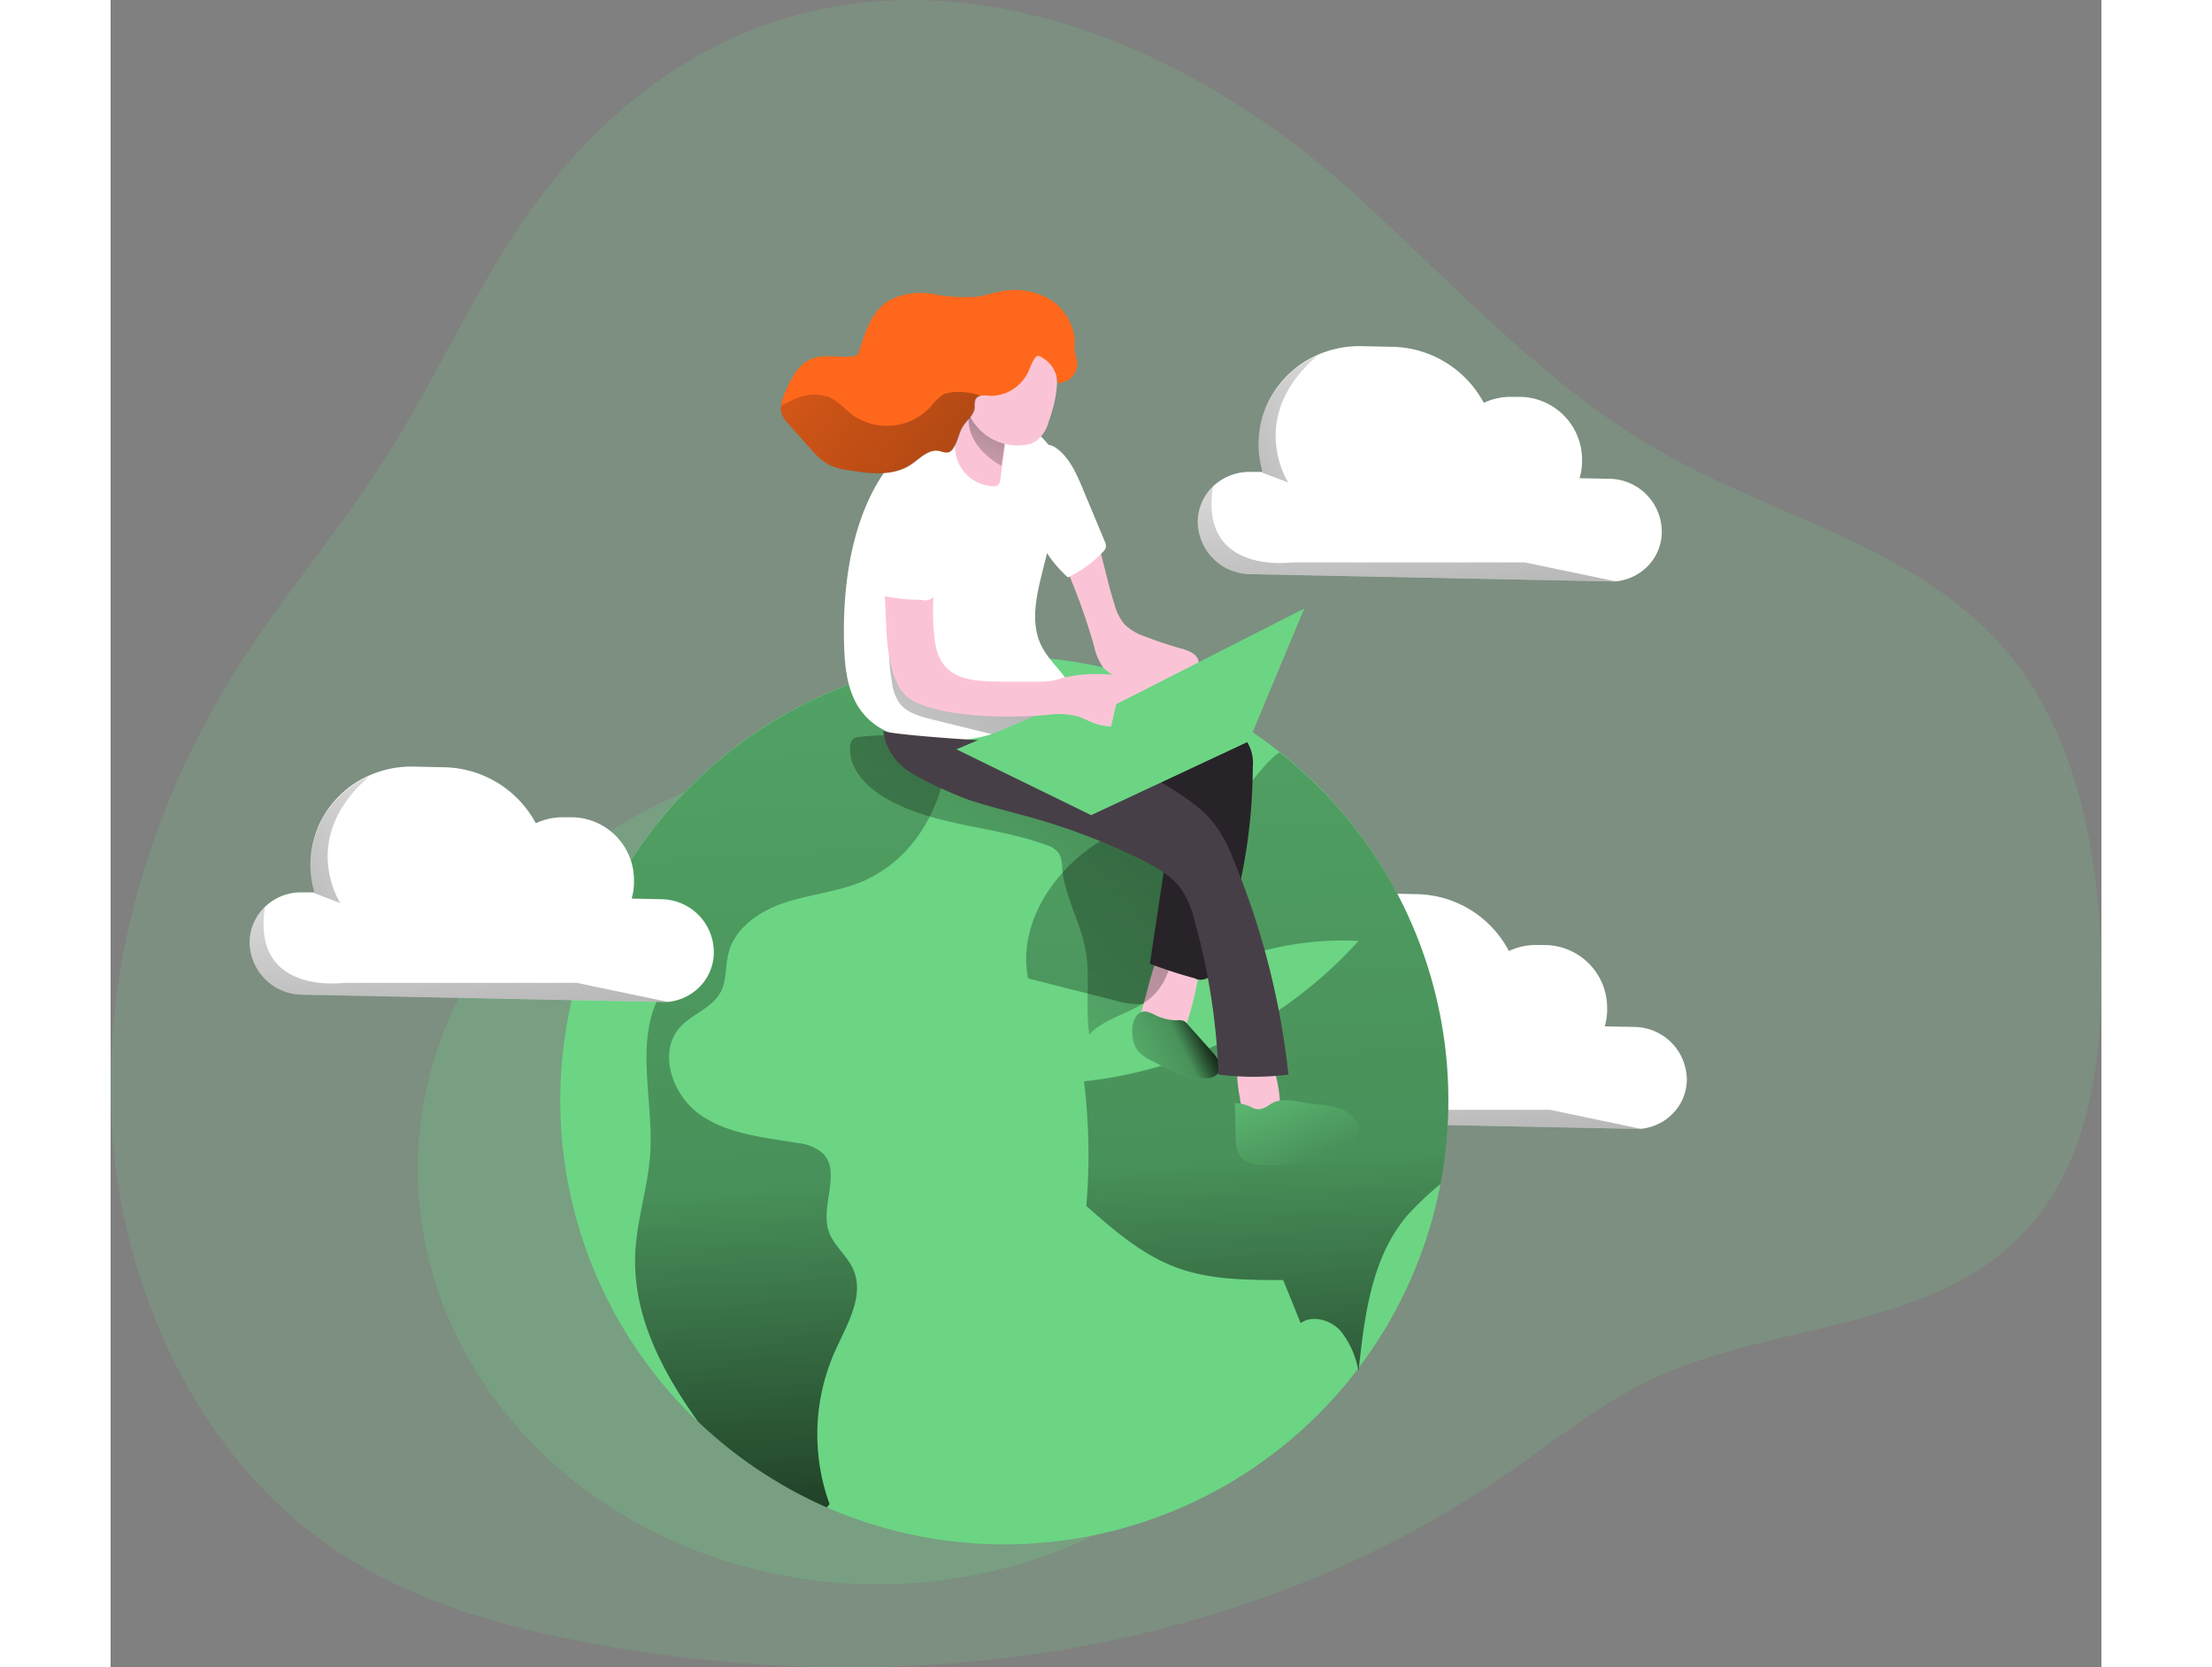 <svg id="Layer_1" data-name="Layer 1" xmlns="http://www.w3.org/2000/svg" xmlns:xlink="http://www.w3.org/1999/xlink" viewBox="0 0 275.15 230.42" width="406" height="306" class="illustration styles_illustrationTablet__1DWOa"><rect x="0" y="0" width="275.15" height="230.42" fill="#808080" stroke="none"/><defs><linearGradient id="linear-gradient" x1="206.37" y1="182.09" x2="201.84" y2="123.73" gradientUnits="userSpaceOnUse"><stop offset="0.01"></stop><stop offset="0.13" stop-opacity="0.69"></stop><stop offset="0.25" stop-opacity="0.32"></stop><stop offset="1" stop-opacity="0"></stop></linearGradient><linearGradient id="linear-gradient-2" x1="161.38" y1="150.67" x2="212.51" y2="126.88" xlink:href="#linear-gradient"></linearGradient><linearGradient id="linear-gradient-3" x1="121.93" y1="260.13" x2="100.9" y2="-112.06" xlink:href="#linear-gradient"></linearGradient><linearGradient id="linear-gradient-4" x1="183.75" y1="256.64" x2="162.71" y2="-115.56" xlink:href="#linear-gradient"></linearGradient><linearGradient id="linear-gradient-5" x1="955.21" y1="145.56" x2="974.46" y2="155.11" gradientTransform="matrix(-1, 0, 0, 1, 1129.59, 0)" xlink:href="#linear-gradient"></linearGradient><linearGradient id="linear-gradient-6" x1="939.55" y1="170.59" x2="950.72" y2="145.46" gradientTransform="matrix(-1, 0, 0, 1, 1129.59, 0)" xlink:href="#linear-gradient"></linearGradient><linearGradient id="linear-gradient-7" x1="957.62" y1="86.47" x2="1028.45" y2="184.64" gradientTransform="matrix(-1, 0, 0, 1, 1129.59, 0)" xlink:href="#linear-gradient"></linearGradient><linearGradient id="linear-gradient-8" x1="154.75" y1="76.42" x2="111.3" y2="139.71" xlink:href="#linear-gradient"></linearGradient><linearGradient id="linear-gradient-9" x1="983.37" y1="56.47" x2="992.55" y2="76.53" gradientTransform="matrix(-1, 0, 0, 1, 1129.59, 0)" xlink:href="#linear-gradient"></linearGradient><linearGradient id="linear-gradient-10" x1="71.9" y1="164.55" x2="67.36" y2="106.18" xlink:href="#linear-gradient"></linearGradient><linearGradient id="linear-gradient-11" x1="26.9" y1="133.12" x2="78.04" y2="109.34" xlink:href="#linear-gradient"></linearGradient><linearGradient id="linear-gradient-12" x1="202.92" y1="106.43" x2="198.38" y2="48.07" xlink:href="#linear-gradient"></linearGradient><linearGradient id="linear-gradient-13" x1="157.92" y1="75.01" x2="209.05" y2="51.22" xlink:href="#linear-gradient"></linearGradient><linearGradient id="linear-gradient-14" x1="153.88" y1="80.39" x2="94.78" y2="35.33" xlink:href="#linear-gradient"></linearGradient></defs><title>27</title><path d="M82.85,28.82c-9.41,11.59-15.27,26-23.38,38.66-6,9.46-13.32,17.93-19.42,27.35-12.16,18.76-19.5,41.63-18.16,64.48s12,45.41,29.77,57.92c10.91,7.69,23.82,11.34,36.66,13.71,43.23,8,89.76,1.84,126.7-23.67,6.34-4.38,12.41-9.32,19.29-12.64,17.67-8.54,40.59-6.56,53.4-22.24,7.71-9.44,9.41-22.94,9.15-35.53-.31-15.12-3.27-31-12.48-42.34-12-14.87-31.6-18.85-47.82-28C220.75,57.65,208,43.7,194.42,31.24,161.75,1.25,114.75-10.47,82.85,28.82Z" transform="translate(-21.74 -3.78)" fill="#6bd584" opacity="0.18" style="isolation: isolate;"></path><path d="M239.59,152.93a6.76,6.76,0,0,1-2.13,4.94,7.09,7.09,0,0,1-4.23,1.92,5.26,5.26,0,0,1-.89,0l-49.67-1a7.31,7.31,0,0,1-7.23-7.19,6.8,6.8,0,0,1,2.11-4.95,7.27,7.27,0,0,1,5.12-2l1.69,0a13.84,13.84,0,0,1-.53-3.77,13.39,13.39,0,0,1,4.18-9.74,13.85,13.85,0,0,1,4-2.67,14.45,14.45,0,0,1,6.08-1.2l4.22.09A14.66,14.66,0,0,1,215,135.22a8.59,8.59,0,0,1,3.9-.83l1.09,0a8.68,8.68,0,0,1,8.59,8.53v.41a8,8,0,0,1-.34,2.3l4.11.08A7.34,7.34,0,0,1,239.59,152.93Z" transform="translate(-21.74 -3.78)" fill="#fff"></path><path d="M233.23,159.79a5.26,5.26,0,0,1-.89,0l-49.67-1a7.31,7.31,0,0,1-7.23-7.19,6.8,6.8,0,0,1,2.11-4.95c-2,12.27,10.85,10.51,10.85,10.51h32.27Z" transform="translate(-21.74 -3.78)" fill="url(#linear-gradient)"></path><path d="M188,146.13l-3.61-1.37a13.84,13.84,0,0,1-.53-3.77,13.39,13.39,0,0,1,4.18-9.74,13.85,13.85,0,0,1,4-2.67C182.05,137.14,188,146.13,188,146.13Z" transform="translate(-21.74 -3.78)" fill="url(#linear-gradient-2)"></path><ellipse cx="106" cy="161.58" rx="63.54" ry="57.39" fill="#6bd584" opacity="0.23" style="isolation: isolate;"></ellipse><path d="M206.63,155.85a61.13,61.13,0,0,1-12.35,36.92h0l-.13.18a61.37,61.37,0,1,1,12.48-37.1Z" transform="translate(-21.74 -3.78)" fill="#6bd584"></path><path d="M125.51,125.66c-3.37,1.39-7.09,1.72-10.55,2.86s-6.93,3.44-7.82,7c-.46,1.79-.22,3.78-1.1,5.4-1.17,2.18-3.91,3-5.57,4.8-3.16,3.48-1.08,9.45,2.78,12.14s8.79,3.1,13.41,3.89a6.35,6.35,0,0,1,3.46,1.37c2.69,2.57-.29,7.22.85,10.76.64,2,2.53,3.37,3.39,5.29,1.65,3.66-.85,7.7-2.5,11.36a28.22,28.22,0,0,0-.75,21.12,4.12,4.12,0,0,1-.38.47,61.81,61.81,0,0,1-17.81-11.86c-5.07-7.11-9.08-14.86-8.66-23.38.23-4.62,1.77-9.08,2.06-13.68.48-7.47-2.22-15.58,1.44-22.1,2-3.61,5.9-7.57,3.72-11.07-3.85.56-8,.65-11.53-.69a61.4,61.4,0,0,1,46.18-34.14C139.93,106.06,136.91,120.86,125.51,125.66Z" transform="translate(-21.74 -3.78)" fill="url(#linear-gradient-3)"></path><path d="M206.63,155.85a61.25,61.25,0,0,1-1.09,11.57,41.62,41.62,0,0,0-4.57,4.33c-4.85,5.68-5.9,13.56-6.69,21h0c0,.16,0,.32-.05.47,0-.1,0-.19-.08-.29a12.35,12.35,0,0,0-2.43-5.23c-1.38-1.49-3.83-2.23-5.51-1.06q-1.2-3-2.41-5.95c-5,0-10.16,0-14.86-1.77s-8.59-5.16-12.35-8.47a82.61,82.61,0,0,0-.32-17.22,59.76,59.76,0,0,0,37.95-19.41,43.36,43.36,0,0,0-25,6.45c-1.6,1-3.22,2.12-5.09,2.28a11,11,0,0,1-3.5-.48L148.54,139c-1.51-7.78,3.88-15.59,10.81-19.44,5.2-2.88,11.51-2.32,16.5-4.84,3.42-1.72,4.42-4.73,7.41-6.94l.06,0A61.26,61.26,0,0,1,206.63,155.85Z" transform="translate(-21.74 -3.78)" fill="url(#linear-gradient-4)"></path><path d="M164.25,143.42c-.36,1.18-.7,2.56,0,3.55a3,3,0,0,0,1.31.93,3.59,3.59,0,0,0,3.73-.39,4.84,4.84,0,0,0,1.13-2.12,49.31,49.31,0,0,0,2-8.81,1.59,1.59,0,0,0,0-.84,1.43,1.43,0,0,0-.71-.64c-1.59-.85-4.08-1.53-5,.35C165.58,137.87,165.05,140.86,164.25,143.42Z" transform="translate(-21.74 -3.78)" fill="#fbc4d6"></path><path d="M169.06,144.79a2.24,2.24,0,0,1,1,.09,1.76,1.76,0,0,1,.56.49l3.45,3.87c.67.75,1.37,1.78.9,2.67a2,2,0,0,1-1.48.88,8.77,8.77,0,0,1-4.84-.95c-1.06-.46-2.11-1-3.14-1.5a5.18,5.18,0,0,1-1.95-1.54c-.79-1.2-1-4.08.38-5,.71-.45,1.33-.13,2,.18A6.65,6.65,0,0,0,169.06,144.79Z" transform="translate(-21.74 -3.78)" fill="#6bd584"></path><path d="M183.37,156.6a1.48,1.48,0,0,1-.07.66,1.31,1.31,0,0,1-.5.49,4.28,4.28,0,0,1-2.22.75,2.58,2.58,0,0,1-2.09-.94,4.3,4.3,0,0,1-.65-1.93,22.45,22.45,0,0,1-.43-4.48.62.62,0,0,1,.59-.74c1.24-.26,3.71-.91,4.34.61A17.66,17.66,0,0,1,183.37,156.6Z" transform="translate(-21.74 -3.78)" fill="#fbc4d6"></path><path d="M188.62,156.45a11.8,11.8,0,0,1,3.13.6,3.89,3.89,0,0,1,2.28,2.09,2.16,2.16,0,0,1,.07,1.5,3.23,3.23,0,0,1-1.7,1.61,21.68,21.68,0,0,1-11.58,2.49,4,4,0,0,1-2.81-1,4.4,4.4,0,0,1-.74-2.81l-.14-4.7a5.85,5.85,0,0,1,2.58.73c1.48.5,2.06-.7,3.28-1C184.58,155.59,187,156.29,188.62,156.45Z" transform="translate(-21.74 -3.78)" fill="#6bd584"></path><path d="M169.06,144.79a2.24,2.24,0,0,1,1,.09,1.76,1.76,0,0,1,.56.49l3.45,3.87c.67.75,1.37,1.78.9,2.67a2,2,0,0,1-1.48.88,8.77,8.77,0,0,1-4.84-.95c-1.06-.46-2.11-1-3.14-1.5a5.18,5.18,0,0,1-1.95-1.54c-.79-1.2-1-4.08.38-5,.71-.45,1.33-.13,2,.18A6.65,6.65,0,0,0,169.06,144.79Z" transform="translate(-21.74 -3.78)" fill="url(#linear-gradient-5)"></path><path d="M188.62,156.45a11.8,11.8,0,0,1,3.13.6,3.89,3.89,0,0,1,2.28,2.09,2.16,2.16,0,0,1,.07,1.5,3.23,3.23,0,0,1-1.7,1.61,21.68,21.68,0,0,1-11.58,2.49,4,4,0,0,1-2.81-1,4.4,4.4,0,0,1-.74-2.81l-.14-4.7a5.85,5.85,0,0,1,2.58.73c1.48.5,2.06-.7,3.28-1C184.58,155.59,187,156.29,188.62,156.45Z" transform="translate(-21.74 -3.78)" fill="url(#linear-gradient-6)"></path><path d="M131.65,105.53a31.7,31.7,0,0,0-6.46.1,1.64,1.64,0,0,0-.79.25,1.4,1.4,0,0,0-.44,1c-.3,2.9,2,5.42,4.48,6.95,6.71,4.16,15.17,4,22.58,6.72a3.4,3.4,0,0,1,1.79,1.17,4.21,4.21,0,0,1,.44,2c.33,3.91,2.5,7.43,3.22,11.28s-.05,7.88.54,11.76c2.43-2.59,6.57-3,9-5.56,2.28-2.36,2.73-5.88,3.07-9.14l.92-8.94a2.74,2.74,0,0,0-1.62-3.24C157.44,112.81,144.62,106.65,131.65,105.53Z" transform="translate(-21.74 -3.78)" fill="url(#linear-gradient-7)"></path><path d="M175.89,104.63A5.69,5.69,0,0,1,178.6,106a5.48,5.48,0,0,1,1,3.76,76.27,76.27,0,0,1-5.29,27.72,1.91,1.91,0,0,1-2.79,1.49,63,63,0,0,1-6.14-2l2.72-18a2.5,2.5,0,0,0-.08-1.51,2.44,2.44,0,0,0-.82-.84,72.33,72.33,0,0,0-9.8-6c-2.73-1.38-5.86-3-6.6-5.92a3.25,3.25,0,0,1,.54-2.95,4.81,4.81,0,0,1,1.5-1c1.81-.89,4.09-2,6.17-1.82,1.67.17,2.31,1.13,3.7,1.84C166.57,102.69,171.7,103.41,175.89,104.63Z" transform="translate(-21.74 -3.78)" fill="#282328"></path><path d="M157.31,76c1.34,3.69,2,7.6,3.18,11.33a7.29,7.29,0,0,0,1.36,2.71,7.5,7.5,0,0,0,3,1.76q2.35.91,4.78,1.59c1.08.29,2.37.79,2.49,1.89a2,2,0,0,1-.22,1.06,5,5,0,0,1-4.16,2.55,13.46,13.46,0,0,1-5-.82A7.51,7.51,0,0,1,158.9,96a8.13,8.13,0,0,1-1.23-2.9,82.51,82.51,0,0,0-6.79-16.78,19,19,0,0,1-2-4.5c-.66-2.76-.67-9.3,2.18-6.9C153.36,66.86,156.3,73.26,157.31,76Z" transform="translate(-21.74 -3.78)" fill="#fbc4d6"></path><path d="M146.4,104.28a40.64,40.64,0,0,0,4.91-2.29c6-3.32,1.09-4.95-.91-8.94-1.43-2.83-.85-6.22-.11-9.29,1.31-5.4,3.06-11,1.8-16.39a6.3,6.3,0,0,0-1-2.44,6.89,6.89,0,0,0-1.26-1.21,13.6,13.6,0,0,0-4.3-2.51c-3-1-6.4-.27-9.25,1.16-11.2,5.62-13.59,19.81-13.14,31.16.12,3.15.61,6.48,2.64,8.89s4.9,3.33,7.84,3.69A26.71,26.71,0,0,0,146.4,104.28Z" transform="translate(-21.74 -3.78)" fill="#fff"></path><path d="M129.7,97.86a6.73,6.73,0,0,0,1,3c1,1.41,2.84,1.93,4.53,2.34l7.61,1.88a10,10,0,0,0,2.86.43c2.08-.1,3.87-1.43,5.52-2.71a4.23,4.23,0,0,0,1.08-1.07c-4.2-.4-8.39-.82-12.57-1.43-2.46-.36-5.06-.86-6.87-2.55a8.62,8.62,0,0,1-2.08-3.29c-.3-.77-.44-2.73-1.31-2.9A22.52,22.52,0,0,0,129.7,97.86Z" transform="translate(-21.74 -3.78)" fill="url(#linear-gradient-8)"></path><path d="M144.72,70a1.19,1.19,0,0,1-.35.84,1.08,1.08,0,0,1-.69.14,5.49,5.49,0,0,1-5.14-6.49c.18-1,.61-1.86.88-2.8.53-1.88.44-4,1.63-5.55A62.17,62.17,0,0,0,144.57,63a3.72,3.72,0,0,1,.66,3.13Z" transform="translate(-21.74 -3.78)" fill="#fbc4d6"></path><path d="M145.31,65.16l-.45,3s-5.15-2.55-4.48-7.28S145.31,65.16,145.31,65.16Z" transform="translate(-21.74 -3.78)" fill="url(#linear-gradient-9)"></path><path d="M151.33,62.24a4.75,4.75,0,0,1-1.6,2.44,3.6,3.6,0,0,1-1.22.53,7.39,7.39,0,0,1-7.87-3.67,10.81,10.81,0,0,1-.42-9,6.31,6.31,0,0,1,3-3.71,5.15,5.15,0,0,1,4.84.57,11.79,11.79,0,0,1,4.21,5.32C153,56.91,152.08,60.15,151.33,62.24Z" transform="translate(-21.74 -3.78)" fill="#fbc4d6"></path><path d="M173.94,117.2a19.49,19.49,0,0,1,3,5.41,107.66,107.66,0,0,1,7.59,29.69,39.11,39.11,0,0,1-9.67,0A90.56,90.56,0,0,0,171.55,131a13.76,13.76,0,0,0-1.75-4.22c-1.43-2.07-3.78-3.27-6-4.39a88.48,88.48,0,0,0-16.21-6c-2.36-.65-4.74-1.25-7.06-2-1.95-.66-7.42-3.08-9-4.39a7.71,7.71,0,0,1-3-5.25c0,.52,15.24,1.56,16.33,1.44,3.67-.39,8-2.49,11.62-1,2.83,1.16,5.42,3.58,8,5.25C167.61,112.4,171.43,114.3,173.94,117.2Z" transform="translate(-21.74 -3.78)" fill="#473f47"></path><polygon points="135.5 112.65 116.9 103.56 138.71 94.31 157.32 102.44 135.5 112.65" fill="#6bd584"></polygon><path d="M128.91,73.75c0,.35-.09.69-.13,1-.55,5.12-.05,10.14.14,15.23.12,3.15.53,9.15,3.88,10.76,6.26,3,18.34,1.86,18.34,1.86a10.64,10.64,0,0,1,4.21.17c.75.23,1.44.62,2.17.9,2.64,1,5.59.5,8.37,0a3.58,3.58,0,0,0,1.36-.45,2.47,2.47,0,0,0,.23-3.46,6.35,6.35,0,0,0-3.36-1.85,19.88,19.88,0,0,0-10.86-.42,12.12,12.12,0,0,1-1.4.38,9.43,9.43,0,0,1-1.68.12l-4.26,0c-4.9,0-9.52.06-10.26-5.67a31.12,31.12,0,0,1-.16-6.4c.29-3.85,1.3-7.67,1.09-11.52a7.64,7.64,0,0,0-.89-3.5,3.56,3.56,0,0,0-2.94-1.86,3.67,3.67,0,0,0-3,2A8,8,0,0,0,128.91,73.75Z" transform="translate(-21.74 -3.78)" fill="#fbc4d6"></path><polygon points="164.98 84.1 138.98 97.33 135.5 112.65 157.32 102.44 164.98 84.1" fill="#6bd584"></polygon><path d="M152.61,56.72a4.18,4.18,0,0,0-1-2.59,4.42,4.42,0,0,0-1.1-.92c-.58-.34-.72-.37-1.1.18-.49.71-.65,1.54-1.1,2.28a5.83,5.83,0,0,1-2,2,5.42,5.42,0,0,1-3.08.81,4.35,4.35,0,0,0-1.3,0,1,1,0,0,0-.69.5,3.34,3.34,0,0,0-.11,1.15c-.09,1-1.08,1.71-1.63,2.58s-.71,2.16-1.37,3.09a1.29,1.29,0,0,1-.49.44c-.47.2-1-.06-1.49-.15-1.45-.25-2.62,1.1-3.86,1.92-2.49,1.64-5.75,1.22-8.69.73A8.65,8.65,0,0,1,121,68a8.76,8.76,0,0,1-2.33-2c-1.09-1.2-2.17-2.42-3.24-3.64a4.21,4.21,0,0,1-.93-1.37,2.46,2.46,0,0,1-.09-1.11,6.71,6.71,0,0,1,.61-2c.78-1.75,1.69-3.65,3.45-4.44s3.84-.2,5.78-.4a1.15,1.15,0,0,0,.66-.21,1.44,1.44,0,0,0,.32-.61c.81-2.69,1.82-5.61,4.24-7a9.71,9.71,0,0,1,6-.79,23.69,23.69,0,0,0,6.11.35c1-.16,2-.49,3-.69a9.79,9.79,0,0,1,6.88,1A7.26,7.26,0,0,1,155,51a8.28,8.28,0,0,0,0,1.41c.07.44.26.87.33,1.31A2.71,2.71,0,0,1,152.61,56.72Z" transform="translate(-21.74 -3.78)" fill="#ff681c"></path><path d="M128,76.59a44.09,44.09,0,0,0-.1,8.52,1.22,1.22,0,0,0,.18.7,1.24,1.24,0,0,0,.82.4,27.87,27.87,0,0,0,4.91.47,1.65,1.65,0,0,0,2.14-1.37c.9-3.76,1.79-7.52,2.47-11.33.27-1.53.46-3.25-.46-4.49-1.33-1.8-4.92-2-6.65-.69C129.22,70.41,128.33,74.17,128,76.59Z" transform="translate(-21.74 -3.78)" fill="#fff"></path><path d="M156.3,71.79l2.83,6.78a1.46,1.46,0,0,1,.16.86,1.36,1.36,0,0,1-.4.63,16.31,16.31,0,0,1-4.84,3.52,16.9,16.9,0,0,1-4-5.34c-.94-2.41-.73-5.09-.45-7.66.17-1.63.11-6.87,2.88-4.84C154.41,67.13,155.43,69.7,156.3,71.79Z" transform="translate(-21.74 -3.78)" fill="#fff"></path><path d="M105.11,135.39a6.8,6.8,0,0,1-2.12,4.94,7.12,7.12,0,0,1-4.23,1.92,8.7,8.7,0,0,1-.89,0l-49.67-1a7.32,7.32,0,0,1-7.24-7.2,6.8,6.8,0,0,1,2.12-4.94,7.17,7.17,0,0,1,5.12-2l1.69,0a13.54,13.54,0,0,1-.53-3.78,13.38,13.38,0,0,1,4.18-9.74,13.68,13.68,0,0,1,4-2.66,14.42,14.42,0,0,1,6.08-1.2l4.22.09a14.69,14.69,0,0,1,12.67,7.74,8.86,8.86,0,0,1,3.9-.83l1.09,0a8.69,8.69,0,0,1,8.58,8.54v.41a7.83,7.83,0,0,1-.33,2.29l4.11.09A7.32,7.32,0,0,1,105.11,135.39Z" transform="translate(-21.74 -3.78)" fill="#fff"></path><path d="M98.76,142.25a8.7,8.7,0,0,1-.89,0l-49.67-1a7.32,7.32,0,0,1-7.24-7.2,6.8,6.8,0,0,1,2.12-4.94c-1.95,12.26,10.85,10.51,10.85,10.51H86.2Z" transform="translate(-21.74 -3.78)" fill="url(#linear-gradient-10)"></path><path d="M53.49,128.59l-3.6-1.37a13.54,13.54,0,0,1-.53-3.78,13.38,13.38,0,0,1,4.18-9.74,13.68,13.68,0,0,1,4-2.66C47.57,119.6,53.49,128.59,53.49,128.59Z" transform="translate(-21.74 -3.78)" fill="url(#linear-gradient-11)"></path><path d="M236.13,77.27A6.78,6.78,0,0,1,234,82.21a7.15,7.15,0,0,1-4.24,1.92,5.21,5.21,0,0,1-.89,0l-49.66-1A7.31,7.31,0,0,1,172,76a6.8,6.8,0,0,1,2.11-5,7.3,7.3,0,0,1,5.13-2l1.68,0a13.84,13.84,0,0,1-.53-3.77,13.39,13.39,0,0,1,4.18-9.74,13.76,13.76,0,0,1,4-2.67,14.39,14.39,0,0,1,6.08-1.2l4.22.09a14.66,14.66,0,0,1,12.66,7.75,8.62,8.62,0,0,1,3.9-.83l1.09,0a8.68,8.68,0,0,1,8.59,8.53v.41a8,8,0,0,1-.34,2.3l4.11.08A7.34,7.34,0,0,1,236.13,77.27Z" transform="translate(-21.74 -3.78)" fill="#fff"></path><path d="M229.77,84.13a5.21,5.21,0,0,1-.89,0l-49.66-1A7.31,7.31,0,0,1,172,76a6.8,6.8,0,0,1,2.11-5c-2,12.27,10.85,10.51,10.85,10.51h32.27Z" transform="translate(-21.74 -3.78)" fill="url(#linear-gradient-12)"></path><path d="M184.51,70.47,180.9,69.1a13.84,13.84,0,0,1-.53-3.77,13.39,13.39,0,0,1,4.18-9.74,13.76,13.76,0,0,1,4-2.67C178.59,61.48,184.51,70.47,184.51,70.47Z" transform="translate(-21.74 -3.78)" fill="url(#linear-gradient-13)"></path><path d="M142,58.5a1,1,0,0,0-.69.5,3.34,3.34,0,0,0-.11,1.15c-.09,1-1.08,1.71-1.63,2.58s-.71,2.16-1.37,3.09a1.29,1.29,0,0,1-.49.44c-.47.2-1-.06-1.49-.15-1.45-.25-2.62,1.1-3.86,1.92-2.49,1.64-5.75,1.22-8.69.73A8.65,8.65,0,0,1,121,68a8.76,8.76,0,0,1-2.33-2c-1.09-1.2-2.17-2.42-3.24-3.64a4.21,4.21,0,0,1-.93-1.37,2.46,2.46,0,0,1-.09-1.11,12.41,12.41,0,0,1,1.45-.75,6.73,6.73,0,0,1,5-.55c1.34.52,2.29,1.71,3.44,2.56a8.25,8.25,0,0,0,10.64-1,9.17,9.17,0,0,1,1.76-1.76C137.89,57.73,140.31,57.83,142,58.5Z" transform="translate(-21.74 -3.78)" fill="url(#linear-gradient-14)"></path></svg>